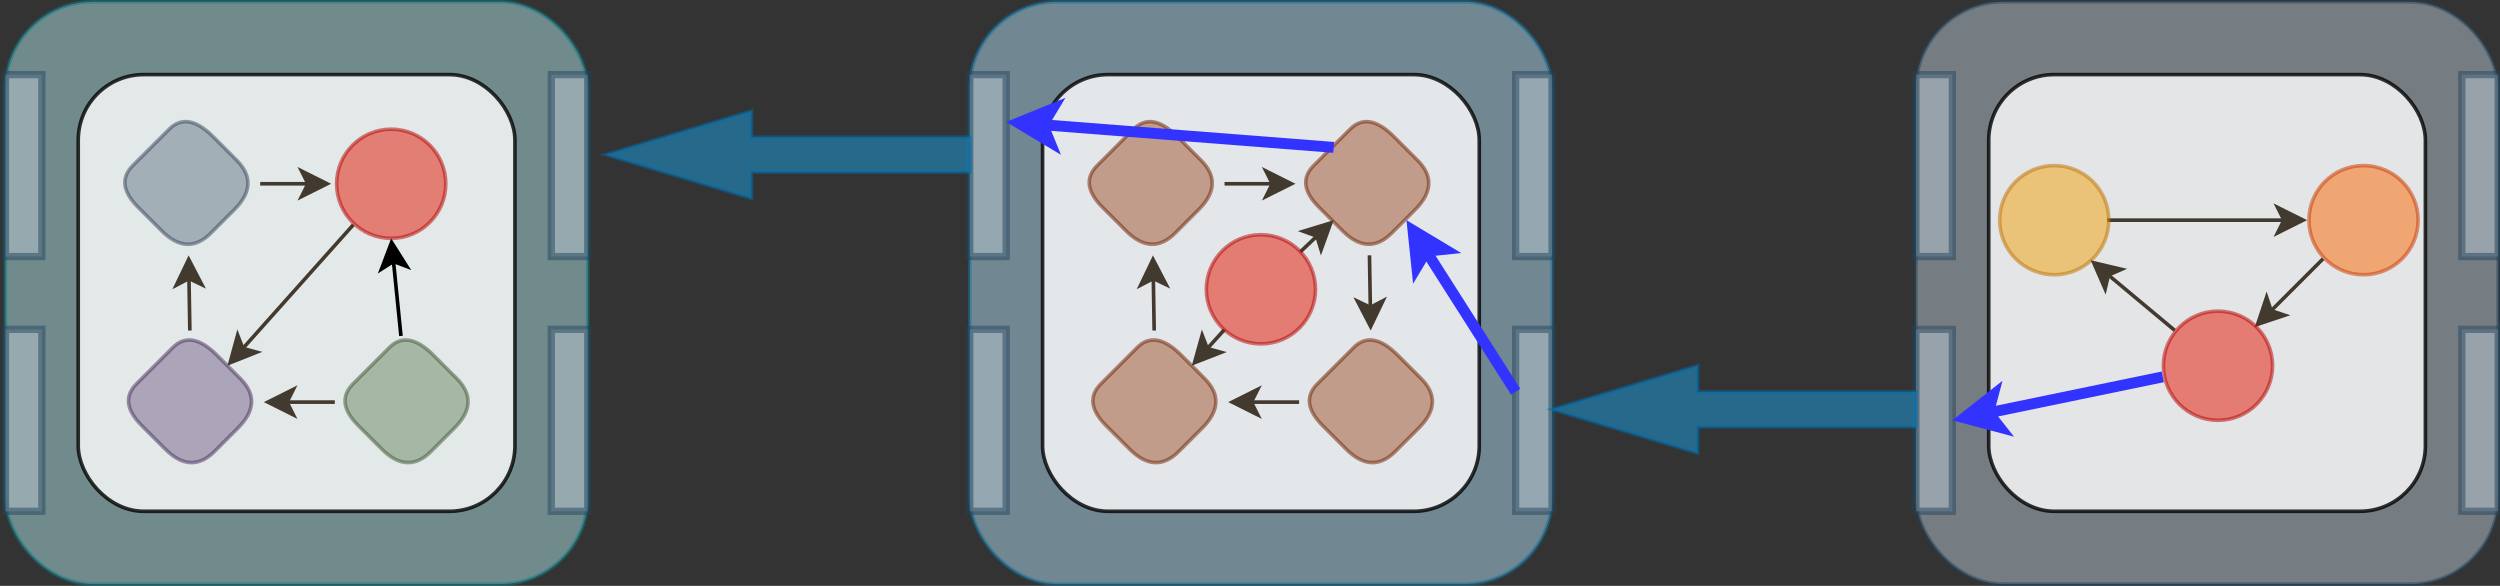 <?xml version="1.0" ?>
<!DOCTYPE svg
  PUBLIC '-//W3C//DTD SVG 1.1//EN'
  'http://www.w3.org/Graphics/SVG/1.1/DTD/svg11.dtd'>
  <svg height="161px" style="background-color: rgb(255, 255, 255);" version="1.1" viewBox="-0.5 -0.5 687 161" width="687px" xmlns="http://www.w3.org/2000/svg" xmlns:xlink="http://www.w3.org/1999/xlink">
   <rect x="-0.5" y="-0.5" width="687" height="161" fill="#333333" stroke="none"/>
   <defs/>
   <g>
    <rect fill="#b1ddf0" fill-opacity="0.5" height="160" pointer-events="none" rx="24" ry="24" stroke="#10739e" stroke-opacity="0.5" width="160" x="266" y="0"/>
    <rect fill="#ffffff" fill-opacity="0.8" height="120" pointer-events="none" rx="18" ry="18" stroke="#000000" stroke-opacity="0.8" width="120" x="286" y="20"/>
    <rect fill="#bac8d3" fill-opacity="0.5" height="160" pointer-events="none" rx="24" ry="24" stroke="#23445d" stroke-opacity="0.5" width="160" x="526" y="0"/>
    <rect fill="#ffffff" fill-opacity="0.8" height="120" pointer-events="none" rx="18" ry="18" stroke="#000000" stroke-opacity="0.8" width="120" x="546" y="20"/>
    <rect fill="#b0e3e6" fill-opacity="0.5" height="160" pointer-events="none" rx="24" ry="24" stroke="#0e8088" stroke-opacity="0.5" width="160" x="1" y="0"/>
    <rect fill="#ffffff" fill-opacity="0.8" height="120" pointer-events="none" rx="18" ry="18" stroke="#000000" stroke-opacity="0.8" width="120" x="21" y="20"/>
    <rect fill="#bac8d3" fill-opacity="0.5" height="50" pointer-events="none" stroke="#23445d" stroke-opacity="0.5" stroke-width="2" width="10" x="416" y="20"/>
    <rect fill="#bac8d3" fill-opacity="0.5" height="50" pointer-events="none" stroke="#23445d" stroke-opacity="0.5" stroke-width="2" width="10" x="416" y="90"/>
    <rect fill="#bac8d3" fill-opacity="0.5" height="50" pointer-events="none" stroke="#23445d" stroke-opacity="0.5" stroke-width="2" width="10" x="266" y="20"/>
    <rect fill="#bac8d3" fill-opacity="0.5" height="50" pointer-events="none" stroke="#23445d" stroke-opacity="0.5" stroke-width="2" width="10" x="266" y="90"/>
    <rect fill="#bac8d3" fill-opacity="0.5" height="50" pointer-events="none" stroke="#23445d" stroke-opacity="0.5" stroke-width="2" width="10" x="676" y="90"/>
    <rect fill="#bac8d3" fill-opacity="0.5" height="50" pointer-events="none" stroke="#23445d" stroke-opacity="0.5" stroke-width="2" width="10" x="526" y="20"/>
    <rect fill="#bac8d3" fill-opacity="0.5" height="50" pointer-events="none" stroke="#23445d" stroke-opacity="0.5" stroke-width="2" width="10" x="526" y="90"/>
    <rect fill="#bac8d3" fill-opacity="0.5" height="50" pointer-events="none" stroke="#23445d" stroke-opacity="0.5" stroke-width="2" width="10" x="1" y="90"/>
    <rect fill="#bac8d3" fill-opacity="0.5" height="50" pointer-events="none" stroke="#23445d" stroke-opacity="0.5" stroke-width="2" width="10" x="1" y="20"/>
    <rect fill="#bac8d3" fill-opacity="0.5" height="50" pointer-events="none" stroke="#23445d" stroke-opacity="0.5" stroke-width="2" width="10" x="151" y="20"/>
    <rect fill="#bac8d3" fill-opacity="0.5" height="50" pointer-events="none" stroke="#23445d" stroke-opacity="0.5" stroke-width="2" width="10" x="151" y="90"/>
    <rect fill="#bac8d3" fill-opacity="0.5" height="50" pointer-events="none" stroke="#23445d" stroke-opacity="0.5" stroke-width="2" width="10" x="676" y="20"/>
    <path d="M 71 50 L 84.13 50" fill="none" pointer-events="none" stroke="#423a2f" stroke-miterlimit="10"/>
    <path d="M 89.38 50 L 82.38 53.5 L 84.13 50 L 82.38 46.5 Z" fill="#423a2f" pointer-events="none" stroke="#423a2f" stroke-miterlimit="10"/>
    <path d="M 41 40 L 46 35 Q 51 30 58.07 37.07 L 64.54 43.54 Q 71 50 63.93 57.07 L 57.46 63.54 Q 51 70 43.93 62.93 L 37.46 56.46 Q 31 50 36 45 Z" fill="#647687" fill-opacity="0.5" pointer-events="none" stroke="#314354" stroke-miterlimit="10" stroke-opacity="0.5"/>
    <path d="M 91.5 110 L 78.37 110" fill="none" pointer-events="none" stroke="#423a2f" stroke-miterlimit="10"/>
    <path d="M 73.12 110 L 80.12 106.5 L 78.37 110 L 80.12 113.5 Z" fill="#423a2f" pointer-events="none" stroke="#423a2f" stroke-miterlimit="10"/>
    <path d="M 109.68 91.82 L 107.63 71.34" fill="none" pointer-events="none" stroke="#000000" stroke-miterlimit="10"/>
    <path d="M 107.11 66.11 L 111.29 72.73 L 107.63 71.34 L 104.33 73.43 Z" fill="#000000" pointer-events="none" stroke="#000000" stroke-miterlimit="10"/>
    <path d="M 51.67 90.33 L 51.43 76.04" fill="none" pointer-events="none" stroke="#423a2f" stroke-miterlimit="10"/>
    <path d="M 51.35 70.79 L 54.96 77.73 L 51.43 76.04 L 47.96 77.85 Z" fill="#423a2f" pointer-events="none" stroke="#423a2f" stroke-miterlimit="10"/>
    <path d="M 42 100 L 47 95 Q 52 90 59.07 97.07 L 65.54 103.54 Q 72 110 64.93 117.07 L 58.46 123.54 Q 52 130 44.93 122.93 L 38.46 116.46 Q 32 110 37 105 Z" fill="#76608a" fill-opacity="0.5" pointer-events="none" stroke="#432d57" stroke-miterlimit="10" stroke-opacity="0.5"/>
    <path d="M 96.59 61.26 L 66.24 95.25" fill="none" pointer-events="none" stroke="#423a2f" stroke-miterlimit="10"/>
    <path d="M 62.74 99.17 L 64.8 91.61 L 66.24 95.25 L 70.02 96.28 Z" fill="#423a2f" pointer-events="none" stroke="#423a2f" stroke-miterlimit="10"/>
    <ellipse cx="107" cy="50" fill="#e51400" fill-opacity="0.5" pointer-events="none" rx="15" ry="15" stroke="#b20000" stroke-opacity="0.5"/>
    <path d="M 101.5 100 L 106.5 95 Q 111.5 90 118.57 97.07 L 125.04 103.54 Q 131.5 110 124.43 117.07 L 117.96 123.54 Q 111.5 130 104.43 122.93 L 97.96 116.46 Q 91.5 110 96.5 105 Z" fill="#6d8764" fill-opacity="0.5" pointer-events="none" stroke="#3a5431" stroke-miterlimit="10" stroke-opacity="0.5"/>
    <path d="M 336 50 L 349.13 50" fill="none" pointer-events="none" stroke="#423a2f" stroke-miterlimit="10"/>
    <path d="M 354.38 50 L 347.38 53.5 L 349.13 50 L 347.38 46.5 Z" fill="#423a2f" pointer-events="none" stroke="#423a2f" stroke-miterlimit="10"/>
    <path d="M 306 40 L 311 35 Q 316 30 323.07 37.07 L 329.54 43.54 Q 336 50 328.93 57.07 L 322.46 63.54 Q 316 70 308.93 62.93 L 302.46 56.46 Q 296 50 301 45 Z" fill="#a0522d" fill-opacity="0.5" pointer-events="none" stroke="#6d1f00" stroke-miterlimit="10" stroke-opacity="0.5"/>
    <path d="M 375.83 69.67 L 376.07 83.96" fill="none" pointer-events="none" stroke="#423a2f" stroke-miterlimit="10"/>
    <path d="M 376.15 89.21 L 372.54 82.27 L 376.07 83.96 L 379.54 82.15 Z" fill="#423a2f" pointer-events="none" stroke="#423a2f" stroke-miterlimit="10"/>
    <path d="M 365.5 40 L 370.5 35 Q 375.5 30 382.57 37.07 L 389.04 43.54 Q 395.5 50 388.43 57.07 L 381.96 63.54 Q 375.5 70 368.43 62.93 L 361.96 56.46 Q 355.5 50 360.5 45 Z" fill="#a0522d" fill-opacity="0.5" pointer-events="none" stroke="#6d1f00" stroke-miterlimit="10" stroke-opacity="0.5"/>
    <path d="M 356.5 110 L 343.37 110" fill="none" pointer-events="none" stroke="#423a2f" stroke-miterlimit="10"/>
    <path d="M 338.12 110 L 345.12 106.5 L 343.37 110 L 345.12 113.5 Z" fill="#423a2f" pointer-events="none" stroke="#423a2f" stroke-miterlimit="10"/>
    <path d="M 366.5 100 L 371.5 95 Q 376.5 90 383.57 97.07 L 390.04 103.54 Q 396.5 110 389.43 117.07 L 382.96 123.54 Q 376.5 130 369.43 122.93 L 362.96 116.46 Q 356.5 110 361.5 105 Z" fill="#a0522d" fill-opacity="0.5" pointer-events="none" stroke="#6d1f00" stroke-miterlimit="10" stroke-opacity="0.5"/>
    <path d="M 316.67 90.33 L 316.43 76.04" fill="none" pointer-events="none" stroke="#423a2f" stroke-miterlimit="10"/>
    <path d="M 316.35 70.79 L 319.96 77.73 L 316.43 76.04 L 312.96 77.85 Z" fill="#423a2f" pointer-events="none" stroke="#423a2f" stroke-miterlimit="10"/>
    <path d="M 307 100 L 312 95 Q 317 90 324.07 97.07 L 330.54 103.54 Q 337 110 329.93 117.07 L 323.46 123.54 Q 317 130 309.93 122.93 L 303.46 116.46 Q 297 110 302 105 Z" fill="#a0522d" fill-opacity="0.5" pointer-events="none" stroke="#6d1f00" stroke-miterlimit="10" stroke-opacity="0.5"/>
    <path d="M 356.87 68.67 L 361.38 64.39" fill="none" pointer-events="none" stroke="#423a2f" stroke-miterlimit="10"/>
    <path d="M 365.19 60.77 L 362.53 68.13 L 361.38 64.39 L 357.7 63.05 Z" fill="#423a2f" pointer-events="none" stroke="#423a2f" stroke-miterlimit="10"/>
    <path d="M 335.94 90.12 L 331.27 95.28" fill="none" pointer-events="none" stroke="#423a2f" stroke-miterlimit="10"/>
    <path d="M 327.75 99.17 L 329.85 91.63 L 331.27 95.28 L 335.04 96.33 Z" fill="#423a2f" pointer-events="none" stroke="#423a2f" stroke-miterlimit="10"/>
    <ellipse cx="346" cy="79" fill="#e51400" fill-opacity="0.5" pointer-events="none" rx="15" ry="15" stroke="#b20000" stroke-opacity="0.5"/>
    <path d="M 578.5 60 Q 578.5 60 627.13 60" fill="none" pointer-events="none" stroke="#423a2f" stroke-miterlimit="10"/>
    <path d="M 632.38 60 L 625.38 63.5 L 627.13 60 L 625.38 56.5 Z" fill="#423a2f" pointer-events="none" stroke="#423a2f" stroke-miterlimit="10"/>
    <ellipse cx="564" cy="60" fill="#f0a30a" fill-opacity="0.5" pointer-events="none" rx="15" ry="15" stroke="#bd7000" stroke-opacity="0.5"/>
    <path d="M 637.89 70.61 L 623.61 84.89" fill="none" pointer-events="none" stroke="#423a2f" stroke-miterlimit="10"/>
    <path d="M 619.9 88.6 L 622.37 81.18 L 623.61 84.89 L 627.32 86.13 Z" fill="#423a2f" pointer-events="none" stroke="#423a2f" stroke-miterlimit="10"/>
    <ellipse cx="649" cy="60" fill="#fa6800" fill-opacity="0.5" pointer-events="none" rx="15" ry="15" stroke="#c73500" stroke-opacity="0.5"/>
    <path d="M 597.09 90.27 L 578.89 75.08" fill="none" pointer-events="none" stroke="#423a2f" stroke-miterlimit="10"/>
    <path d="M 574.86 71.72 L 582.48 73.51 L 578.89 75.08 L 577.99 78.89 Z" fill="#423a2f" pointer-events="none" stroke="#423a2f" stroke-miterlimit="10"/>
    <ellipse cx="609" cy="100" fill="#e51400" fill-opacity="0.5" pointer-events="none" rx="15" ry="15" stroke="#b20000" stroke-opacity="0.5"/>
    <path d="M 593.82 103.06 L 545.9 112.96" fill="none" pointer-events="none" stroke="#3333ff" stroke-miterlimit="10" stroke-width="3"/>
    <path d="M 539.28 114.32 L 547.19 108.09 L 545.9 112.96 L 549.01 116.91 Z" fill="#3333ff" pointer-events="none" stroke="#3333ff" stroke-miterlimit="10" stroke-width="3"/>
    <path d="M 426 107.2 L 486 107.2 L 486 100 L 526 112 L 486 124 L 486 116.8 L 426 116.8 L 426 112 Z" fill="#1ba1e2" fill-opacity="0.5" pointer-events="none" stroke="#006eaf" stroke-miterlimit="10" stroke-opacity="0.5" transform="translate(476,0)scale(-1,1)translate(-476,0)"/>
    <path d="M 416 107.14 L 391.42 68.52" fill="none" pointer-events="none" stroke="#3333ff" stroke-miterlimit="10" stroke-width="3"/>
    <path d="M 387.8 62.83 L 396.43 68.01 L 391.42 68.52 L 388.84 72.84 Z" fill="#3333ff" pointer-events="none" stroke="#3333ff" stroke-miterlimit="10" stroke-width="3"/>
    <path d="M 366 40 L 286.07 33.78" fill="none" pointer-events="none" stroke="#3333ff" stroke-miterlimit="10" stroke-width="3"/>
    <path d="M 279.34 33.26 L 288.67 29.47 L 286.07 33.78 L 287.97 38.44 Z" fill="#3333ff" pointer-events="none" stroke="#3333ff" stroke-miterlimit="10" stroke-width="3"/>
    <path d="M 166 37.2 L 226 37.2 L 226 30 L 266 42 L 226 54 L 226 46.8 L 166 46.8 L 166 42 Z" fill="#1ba1e2" fill-opacity="0.5" pointer-events="none" stroke="#006eaf" stroke-miterlimit="10" stroke-opacity="0.5" transform="translate(216,0)scale(-1,1)translate(-216,0)"/>
   </g>
  </svg>
